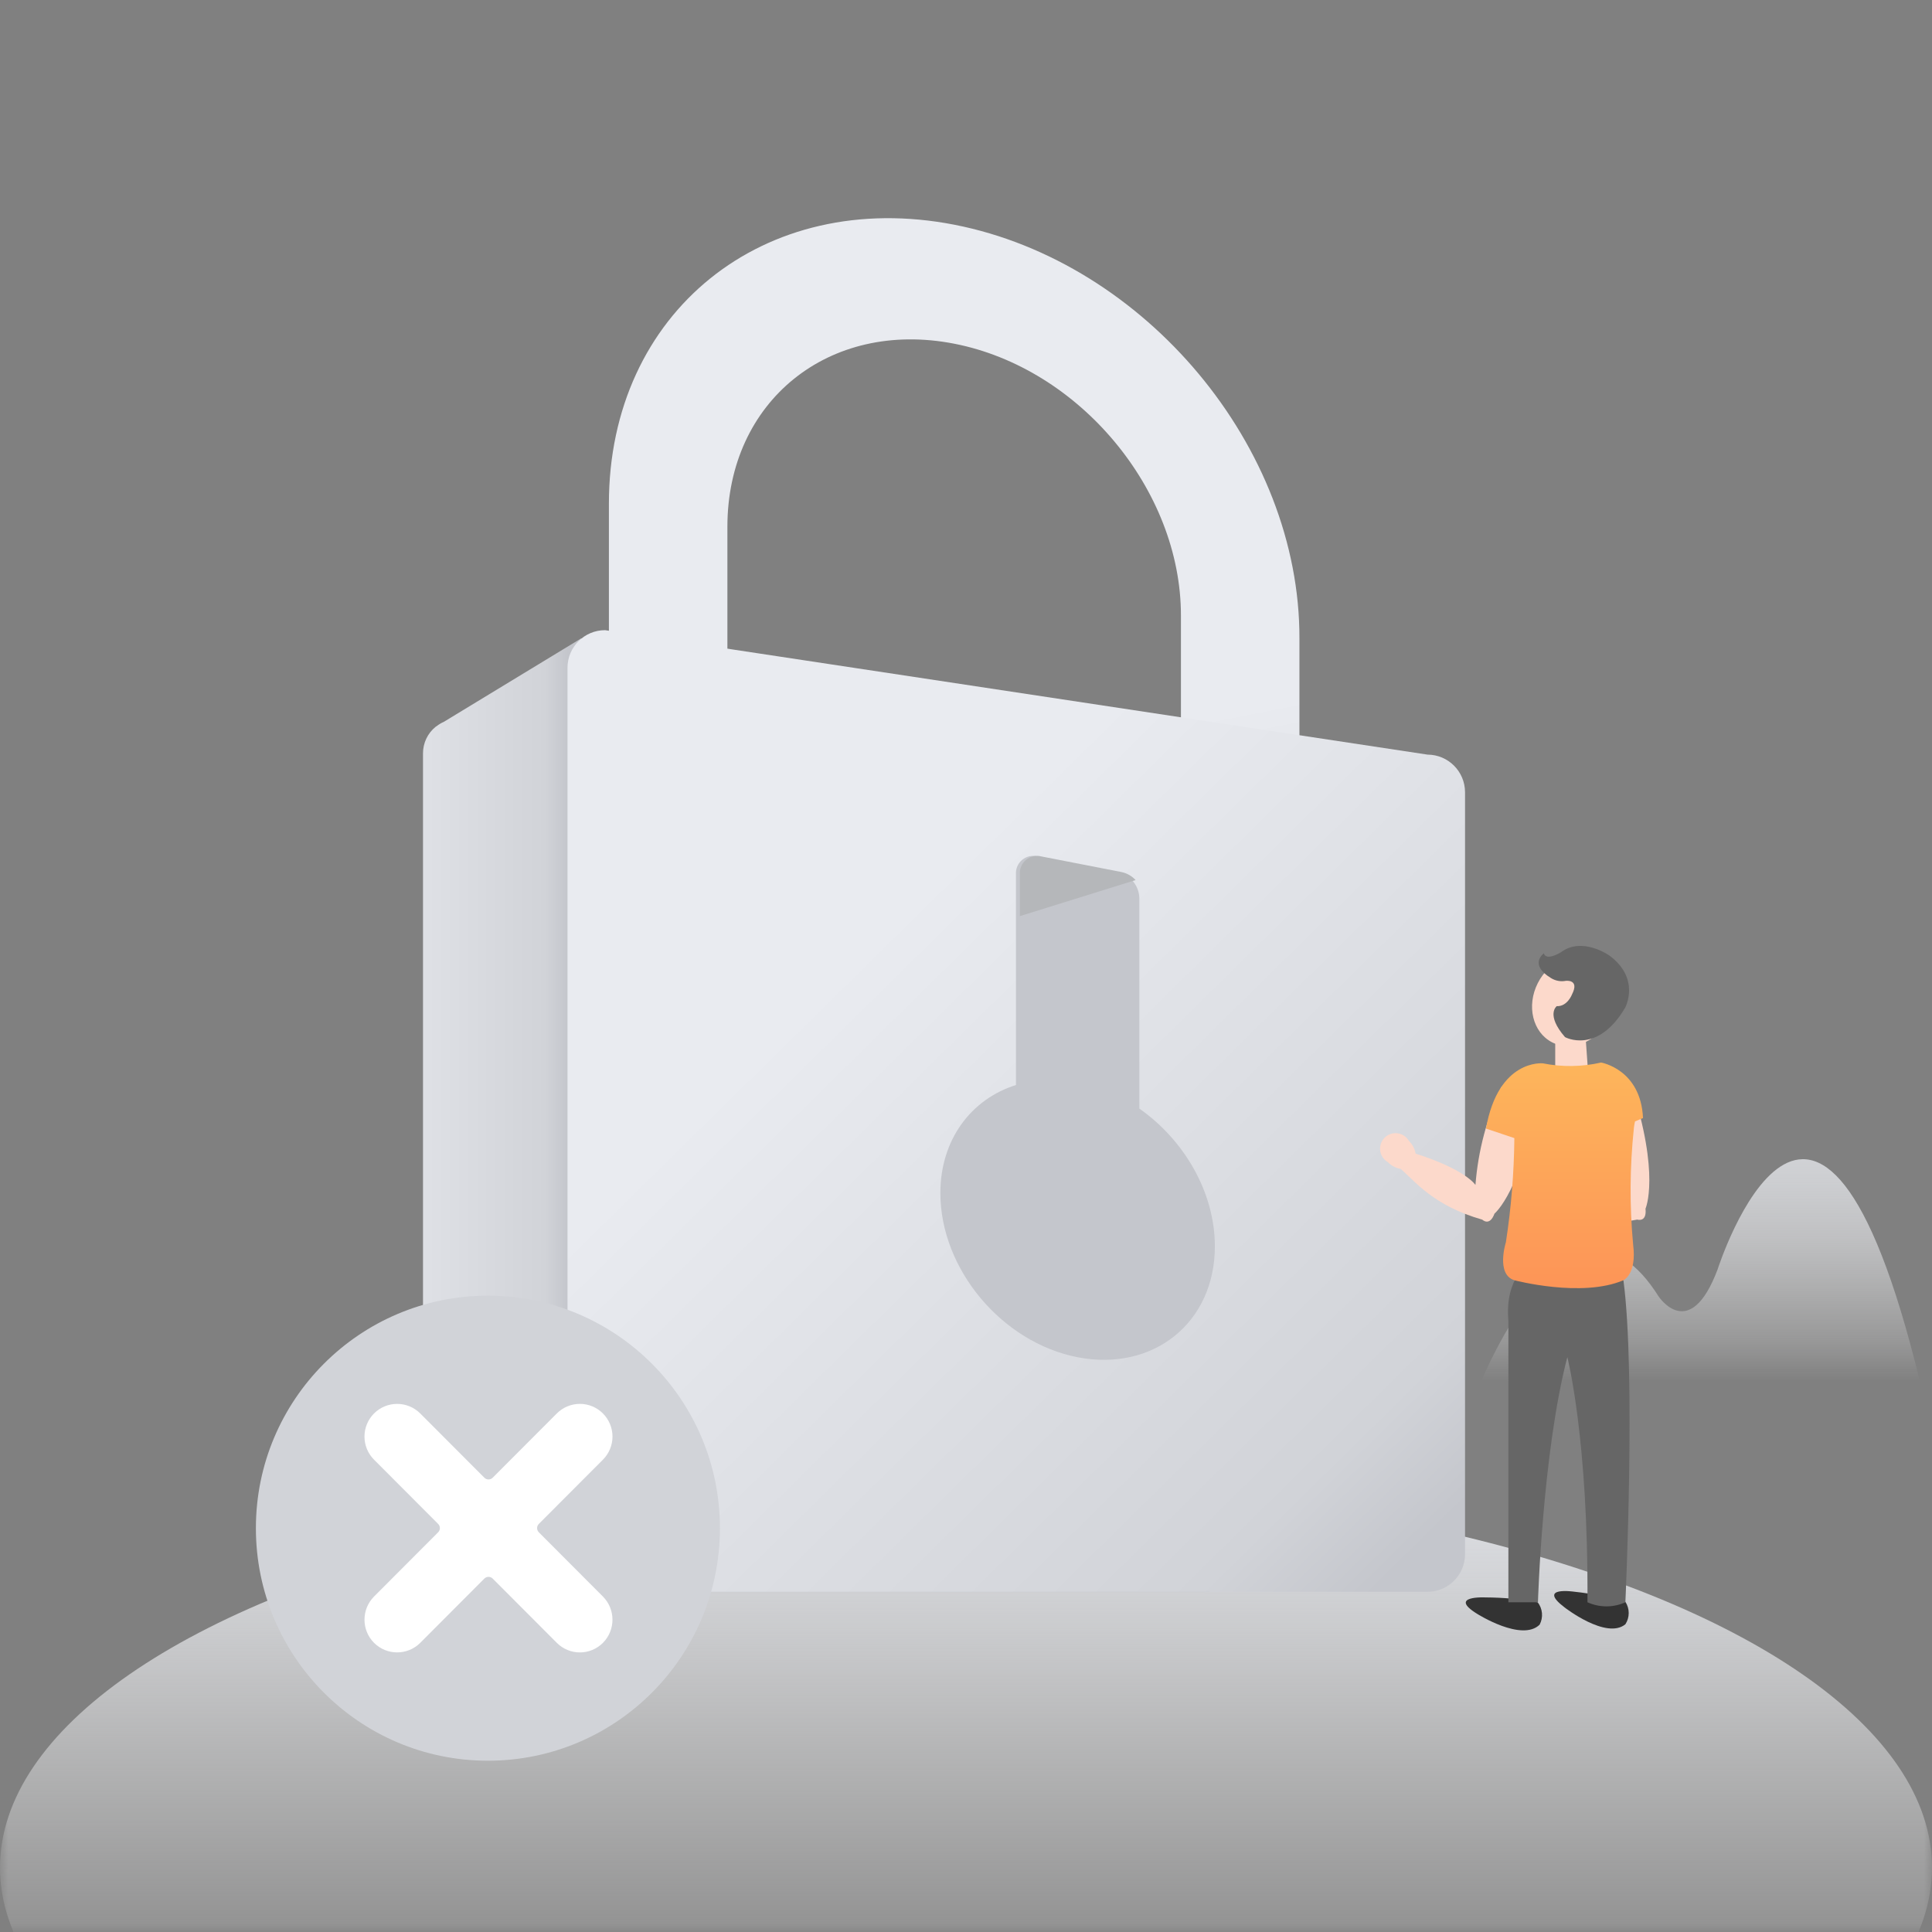 <svg xmlns:xlink="http://www.w3.org/1999/xlink" xmlns="http://www.w3.org/2000/svg" version="1.1" viewBox="0 0 120 120" height="120px" width="120px">
    <rect x="0" y="0" width="120" height="120" fill="#808080" stroke="none"/>
    <title>权限不足</title>
    <defs>
        <rect height="120" width="120" y="0" x="0" id="path-1"></rect>
        <linearGradient id="linearGradient-3" y2="-0.016%" x2="50%" y1="100%" x1="50%">
            <stop offset="0%" stop-opacity="0" stop-color="#FFFFFF"></stop>
            <stop offset="9%" stop-opacity="0.19" stop-color="#F9F9FA"></stop>
            <stop offset="22%" stop-opacity="0.4" stop-color="#F2F3F5"></stop>
            <stop offset="34%" stop-opacity="0.59" stop-color="#ECEDF0"></stop>
            <stop offset="47%" stop-opacity="0.74" stop-color="#E7E9ED"></stop>
            <stop offset="59%" stop-opacity="0.85" stop-color="#E4E5EA"></stop>
            <stop offset="72%" stop-opacity="0.93" stop-color="#E1E3E8"></stop>
            <stop offset="86%" stop-opacity="0.98" stop-color="#E0E1E6"></stop>
            <stop offset="100%" stop-color="#DFE1E6"></stop>
        </linearGradient>
        <linearGradient id="linearGradient-4" y2="3.44169138e-13%" x2="50%" y1="100%" x1="50%">
            <stop offset="0%" stop-opacity="0" stop-color="#FFFFFF"></stop>
            <stop offset="41%" stop-opacity="0.14" stop-color="#FBFBFC"></stop>
            <stop offset="66%" stop-opacity="0.48" stop-color="#F0F1F3"></stop>
            <stop offset="100%" stop-color="#DFE1E6"></stop>
        </linearGradient>
        <linearGradient id="linearGradient-5" y2="115.721%" x2="47.669%" y1="69.22%" x1="40.186%">
            <stop offset="0%" stop-color="#E9EBF0"></stop>
            <stop offset="100%" stop-color="#D1D3D8"></stop>
        </linearGradient>
        <linearGradient id="linearGradient-6" y2="49.981%" x2="17.86%" y1="49.981%" x1="-7.214%">
            <stop offset="27%" stop-color="#DFE1E6"></stop>
            <stop offset="89%" stop-color="#D1D3D8"></stop>
            <stop offset="100%" stop-color="#C4C6CC"></stop>
        </linearGradient>
        <linearGradient id="linearGradient-7" y2="99.685%" x2="90.246%" y1="11.69%" x1="8.293%">
            <stop offset="27%" stop-color="#E9EBF0"></stop>
            <stop offset="89%" stop-color="#D1D3D8"></stop>
            <stop offset="100%" stop-color="#C4C6CC"></stop>
        </linearGradient>
        <linearGradient id="linearGradient-8" y2="99.925%" x2="49.717%" y1="8.99105043e-13%" x1="49.717%">
            <stop offset="0%" stop-color="#FDB65B"></stop>
            <stop offset="100%" stop-color="#FD9357"></stop>
        </linearGradient>
    </defs>
    <g fill-rule="evenodd" fill="none" stroke-width="1" stroke="none" id="权限不足">
        <g id="分组-copy-2">
            <mask fill="white" id="mask-2">
                <use xlink:href="#path-1"></use>
            </mask>
            <g fill-rule="nonzero" id="Mask"></g>
            <g mask="url(#mask-2)" id="分组-15-copy">
                <g transform="translate(0, 13)">
                    <path fill-rule="nonzero" fill="url(#linearGradient-3)" id="路径" d="M92,72.804 C92,72.804 97.605,58.946 103.016,67.518 C103.016,67.518 104.946,70.467 106.686,65.839 C106.686,65.839 112.851,46.528 119.248,72.804 L92,72.804 Z"></path>
                    <ellipse ry="24" rx="60" cy="103" cx="60" fill-rule="nonzero" fill="url(#linearGradient-4)" id="椭圆形"></ellipse>
                    <g transform="translate(15, 0)" fill-rule="evenodd" fill="none" stroke-width="1" id="分组-38">
                        <path fill-rule="nonzero" fill="url(#linearGradient-5)" id="路径" d="M44.282,0.959 C32.431,-1.352 22.82,6.406 22.82,18.282 L22.82,43.221 L30.18,44.656 L30.18,19.718 C30.18,11.92 36.484,6.833 44.259,8.346 C52.035,9.859 58.35,17.423 58.35,25.221 L58.35,25.221 L58.35,50.159 L65.71,51.594 L65.71,26.656 C65.743,14.78 56.138,3.281 44.282,0.959 Z"></path>
                        <path fill-rule="nonzero" fill="url(#linearGradient-6)" id="路径" d="M59.799,38.676 L33.808,34.747 L21.089,26.656 L12.562,31.838 C12.403,31.907 12.255,31.996 12.119,32.104 L12.064,32.137 L12.064,32.137 C11.561,32.541 11.27,33.153 11.273,33.799 L11.273,83.77 C11.273,84.332 11.496,84.872 11.894,85.269 C12.291,85.666 12.83,85.888 13.391,85.887 L59.754,85.887 C60.921,85.887 61.867,84.939 61.867,83.77 L61.867,40.815 C61.876,39.656 60.955,38.703 59.799,38.676 L59.799,38.676 Z"></path>
                        <path fill-rule="nonzero" fill="url(#linearGradient-7)" id="路径" d="M73.668,85.87 L22.582,85.87 C21.295,85.87 20.251,84.827 20.248,83.537 L20.248,28.474 C20.251,27.184 21.295,26.141 22.582,26.141 L73.668,33.871 C74.952,33.875 75.993,34.917 75.996,36.205 L75.996,83.532 C75.996,84.821 74.955,85.867 73.668,85.87 Z"></path>
                        <path fill-rule="nonzero" fill="#C4C6CC" id="路径" d="M55.767,55.856 L55.767,42.766 C55.737,41.987 55.184,41.328 54.424,41.165 L49.447,40.195 C49.113,40.107 48.758,40.185 48.492,40.404 C48.225,40.624 48.081,40.958 48.103,41.303 L48.103,54.393 C45.338,55.257 43.408,57.768 43.408,61.104 C43.408,65.82 47.224,70.386 51.935,71.301 C56.647,72.215 60.457,69.14 60.457,64.423 C60.462,61.06 58.549,57.807 55.767,55.856 Z"></path>
                        <path fill-rule="nonzero" fill="#B5B7BA" id="路径" d="M55.535,41.663 C55.302,41.41 54.997,41.236 54.661,41.165 L49.684,40.195 C49.351,40.106 48.996,40.184 48.731,40.404 C48.465,40.624 48.322,40.959 48.346,41.303 L48.346,43.902 L55.535,41.663 Z"></path>
                        <ellipse ry="14.442" rx="14.411" cy="81.919" cx="15.305" fill-rule="nonzero" fill="#D1D3D8" id="椭圆形"></ellipse>
                        <path fill-rule="nonzero" fill="#FFFFFF" id="路径" d="M18.468,81.653 L22.449,77.663 C22.829,77.282 23.043,76.766 23.043,76.227 C23.043,75.689 22.829,75.173 22.449,74.792 L22.449,74.792 C22.07,74.411 21.554,74.197 21.017,74.197 C20.48,74.197 19.964,74.411 19.585,74.792 L15.603,78.782 C15.535,78.852 15.441,78.891 15.343,78.891 C15.246,78.891 15.152,78.852 15.083,78.782 L11.102,74.792 C10.308,74.001 9.026,74.001 8.232,74.792 L8.232,74.792 C7.851,75.173 7.638,75.689 7.638,76.227 C7.638,76.766 7.851,77.282 8.232,77.663 L12.213,81.653 C12.283,81.722 12.322,81.815 12.322,81.913 C12.322,82.011 12.283,82.105 12.213,82.174 L8.232,86.164 C7.442,86.959 7.442,88.245 8.232,89.04 L8.232,89.04 C9.026,89.831 10.308,89.831 11.102,89.04 L15.083,85.05 C15.152,84.98 15.246,84.941 15.343,84.941 C15.441,84.941 15.535,84.98 15.603,85.05 L19.585,89.04 C19.964,89.421 20.48,89.635 21.017,89.635 C21.554,89.635 22.07,89.421 22.449,89.04 L22.449,89.04 C23.239,88.245 23.239,86.959 22.449,86.164 L18.468,82.174 C18.398,82.105 18.359,82.011 18.359,81.913 C18.359,81.815 18.398,81.722 18.468,81.653 L18.468,81.653 Z"></path>
                        <path fill-rule="nonzero" fill="#FCD9CB" id="路径" d="M78.258,54.504 C77.353,56.42 76.806,58.486 76.643,60.6 C76.643,60.6 76.057,59.652 72.927,58.654 C72.876,58.357 72.733,58.084 72.518,57.873 C72.318,57.518 71.917,57.327 71.516,57.396 C71.114,57.465 70.8,57.78 70.731,58.182 C70.662,58.584 70.852,58.986 71.207,59.186 C71.42,59.406 71.697,59.551 71.998,59.602 C72.86,60.328 73.994,61.88 77.069,62.755 C77.069,62.755 77.522,63.204 77.826,62.379 C77.826,62.379 79.59,60.921 80.437,55.069 L78.258,54.504 Z"></path>
                        <path fill-rule="nonzero" fill="#FCD9CB" id="路径" d="M84.092,54.808 C84.133,56.936 84.562,59.037 85.358,61.01 C83.368,60.939 81.377,61.101 79.425,61.492 L79.314,62.456 C81.717,63.124 84.242,63.225 86.691,62.75 C86.691,62.75 87.299,62.949 87.205,62.074 C87.205,62.074 88.14,59.984 86.304,54.371 L84.092,54.808 Z"></path>
                        <polygon points="81.598 53.512 81.598 50.929 83.45 50.929 83.633 53.512" fill-rule="nonzero" fill="#FCD9CB" id="路径"></polygon>
                        <path fill-rule="nonzero" fill="#333333" id="路径" d="M77.268,86.219 C77.268,86.219 74.89,86.097 76.759,87.245 C76.759,87.245 79.524,88.996 80.63,87.91 C80.866,87.462 80.819,86.918 80.508,86.519 C79.439,86.322 78.355,86.222 77.268,86.219 Z"></path>
                        <path fill-rule="nonzero" fill="#333333" id="路径" d="M82.787,85.865 C82.787,85.865 80.431,85.51 82.179,86.84 C82.179,86.84 84.767,88.857 85.955,87.887 C86.231,87.463 86.231,86.915 85.955,86.491 C84.92,86.188 83.859,85.979 82.787,85.865 L82.787,85.865 Z"></path>
                        <path fill-rule="nonzero" fill="#666666" id="路径" d="M80.027,65.404 C80.027,65.404 78.446,66.302 78.689,69.04 L78.689,86.519 L80.525,86.519 C80.525,86.519 80.802,77.225 82.35,71.295 C82.35,71.295 83.661,76.366 83.6,86.519 C84.348,86.86 85.207,86.86 85.955,86.519 C85.955,86.519 86.614,72.376 85.834,66.518 L80.027,65.404 Z"></path>
                        <ellipse ry="2.467" rx="2.88" cy="49.177" cx="82.716" transform="translate(82.716, 49.177) rotate(-63.01) translate(-82.716, -49.177)" fill-rule="nonzero" fill="#FCD9CB" id="椭圆形"></ellipse>
                        <path fill-rule="nonzero" fill="#666666" id="路径" d="M84.955,46.346 C84.955,46.346 83.262,45.144 81.935,46.158 C81.935,46.158 81.034,46.712 80.89,46.213 C80.89,46.213 79.933,46.9 81.332,47.748 C81.609,47.922 81.941,47.983 82.261,47.92 C82.261,47.92 83.124,47.815 82.643,48.757 C82.643,48.757 82.355,49.527 81.692,49.494 C81.692,49.494 80.99,50.015 82.206,51.417 C82.206,51.417 84.208,52.525 85.939,49.594 C85.939,49.594 86.923,47.792 84.955,46.346 Z"></path>
                        <path fill-rule="nonzero" fill="url(#linearGradient-8)" id="路径" d="M86.553,56.654 L87.05,56.443 C86.912,53.406 84.446,52.996 84.446,52.996 C83.257,53.267 82.025,53.284 80.829,53.046 C80.829,53.046 78.064,52.752 77.296,57.097 L79.06,57.69 C79.038,59.856 78.863,62.017 78.534,64.157 C78.534,64.157 77.898,66.152 79.06,66.518 C79.06,66.518 83.24,67.627 85.834,66.518 C85.834,66.518 86.674,66.152 86.437,64.302 C86.214,61.905 86.228,59.491 86.481,57.097 C86.481,57.097 86.492,56.931 86.553,56.654 Z"></path>
                    </g>
                </g>
            </g>
        </g>
    </g>
</svg>